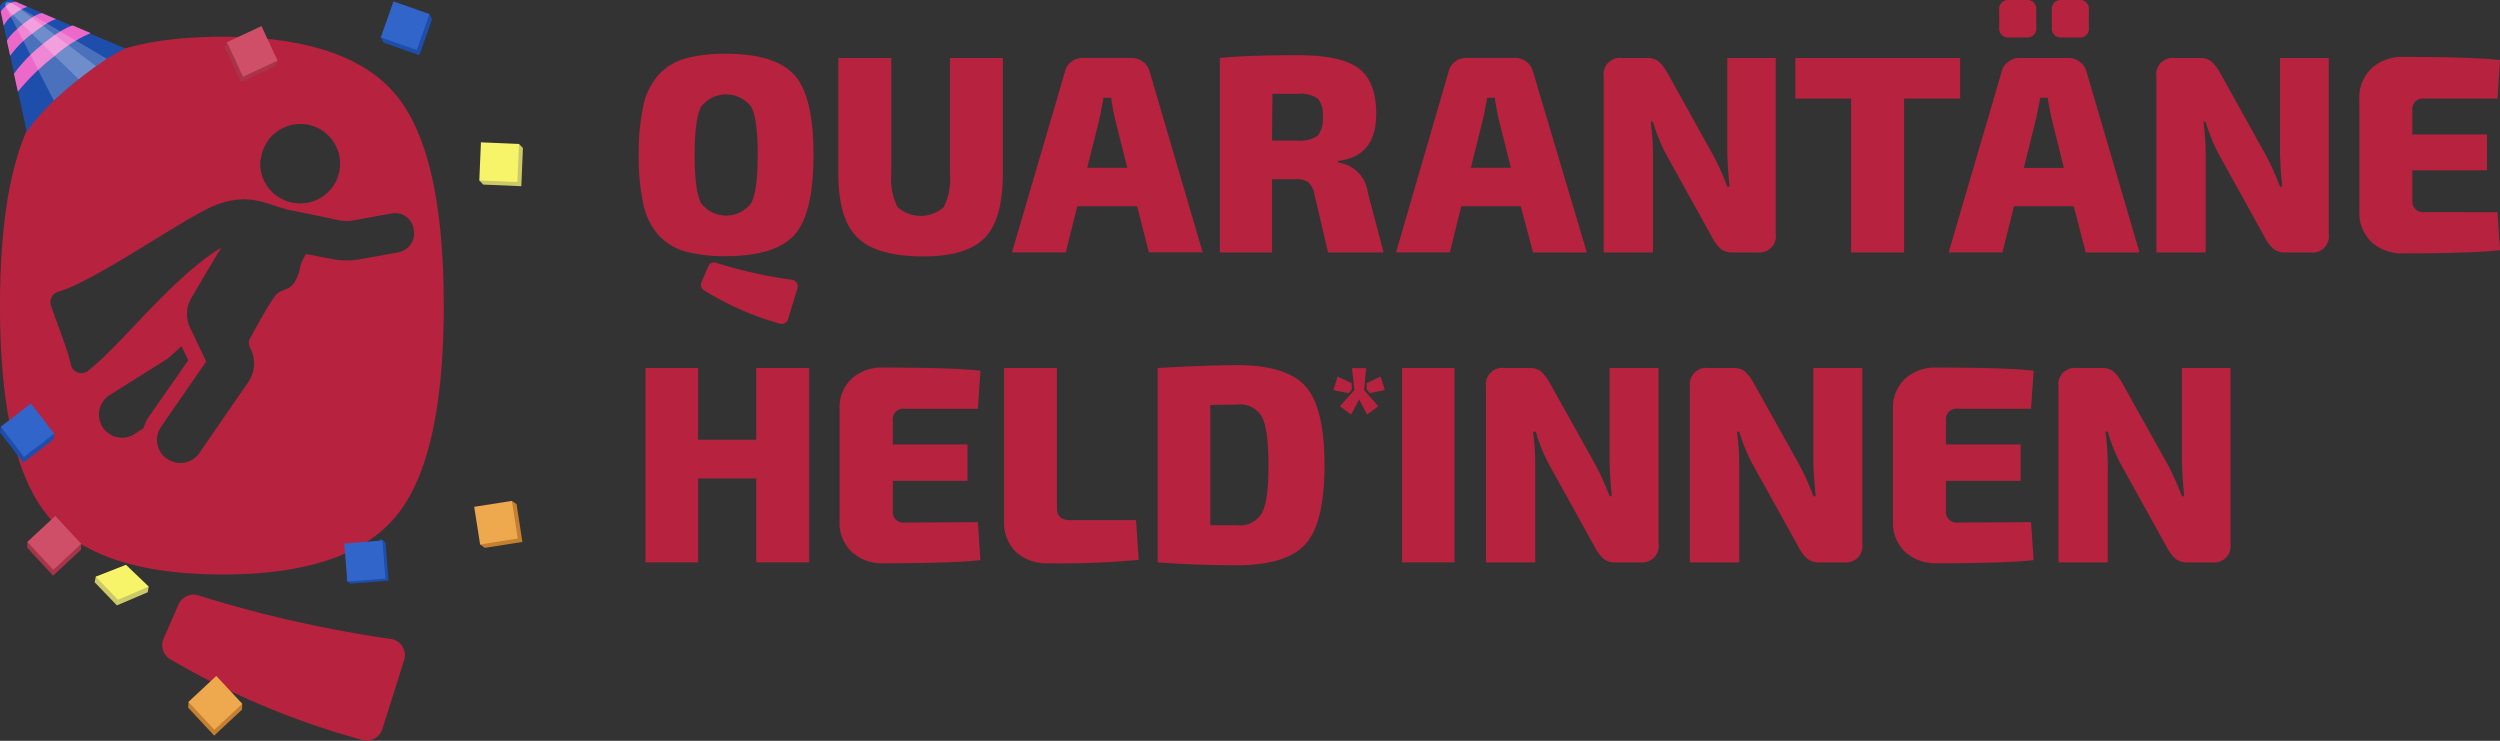 <svg id="Corporate_Design" data-name="Corporate Design" xmlns="http://www.w3.org/2000/svg" viewBox="0 0 278.86 82.63"><rect x="0" y="0" width="278.86" height="82.63" fill="#333333" stroke="none"/><defs><style>.cls-1{fill:#b7223e;}.cls-2{fill:#1e4eac;}.cls-3{fill:#ec69ca;}.cls-4{fill:#fff;opacity:0.2;}.cls-5{fill:#1d4eac;}.cls-6{fill:#3265ca;}.cls-7{fill:#a8344a;}.cls-8{fill:#cf4f68;}.cls-9{fill:#ccc968;}.cls-10{fill:#f8f46a;}.cls-11{fill:#c48030;}.cls-12{fill:#eea94e;}</style></defs><path class="cls-1" d="M81,6c3.66,0,6.2.8,7.62,2.38s2.12,4.55,2.12,8.91-.71,7.33-2.12,8.91-4,2.37-7.62,2.37a16.33,16.33,0,0,1-4.54-.52,6.24,6.24,0,0,1-3-1.82,7.46,7.46,0,0,1-1.7-3.46,24.34,24.34,0,0,1-.51-5.48,24.5,24.5,0,0,1,.51-5.49,7.47,7.47,0,0,1,1.7-3.45,6.34,6.34,0,0,1,3-1.83A16.71,16.71,0,0,1,81,6Zm2.79,5.91a3.52,3.52,0,0,0-5.59,0q-.72,1.39-.72,5.38t.72,5.37a3.51,3.51,0,0,0,5.59,0q.73-1.38.73-5.37T83.81,11.94ZM78.25,31.46,79,29.71a.72.72,0,0,1,.89-.39,51,51,0,0,0,8.47,1.89.74.74,0,0,1,.6.93l-1.06,3.48a.74.74,0,0,1-.9.49,33.14,33.14,0,0,1-8.5-3.74A.74.74,0,0,1,78.25,31.46Z"/><path class="cls-1" d="M111.86,6.47V19.36c0,3.37-.67,5.76-2,7.15S106.24,28.6,103,28.6q-5.22,0-7.35-2.09c-1.43-1.39-2.14-3.78-2.14-7.15V6.47h5.91V19.36a7,7,0,0,0,.69,3.74,3.89,3.89,0,0,0,5.16,0,7,7,0,0,0,.69-3.74V6.47Z"/><path class="cls-1" d="M126.84,23h-6.67l-1.29,5.15h-6L118.79,8a1.84,1.84,0,0,1,.71-1.11,2,2,0,0,1,1.27-.43h5.47a2.07,2.07,0,0,1,2,1.54l5.91,20.15h-6Zm-1.1-4.28-1.39-5.56c-.23-1.09-.36-1.84-.41-2.26h-.85c-.14.79-.29,1.55-.43,2.26l-1.39,5.56Z"/><path class="cls-1" d="M154.33,28.16h-6.19l-1.54-6.54a2.24,2.24,0,0,0-.67-1.29,2.27,2.27,0,0,0-1.37-.34h-2.67v8.17h-5.82V6.47q3.09-.32,8.77-.31,4.68,0,6.67,1.43c1.31.95,2,2.66,2,5.11q0,4.77-4.27,5.25v.18a3.84,3.84,0,0,1,3.33,3.34ZM141.89,15.68h2.83a3.37,3.37,0,0,0,2.24-.53,2.81,2.81,0,0,0,.58-2.08A2.8,2.8,0,0,0,147,11a3.37,3.37,0,0,0-2.24-.53h-2.83Z"/><path class="cls-1" d="M169.63,23H163l-1.28,5.15h-6L161.58,8a1.89,1.89,0,0,1,.71-1.11,2,2,0,0,1,1.27-.43H169a2,2,0,0,1,1.27.43A2,2,0,0,1,171,8L177,28.16h-6Zm-1.1-4.28-1.39-5.56c-.23-1.09-.36-1.84-.4-2.26h-.85c-.15.79-.3,1.55-.44,2.26l-1.39,5.56Z"/><path class="cls-1" d="M198.07,6.47V26.09a1.82,1.82,0,0,1-2,2.07h-2.8a2,2,0,0,1-1.32-.39,4.49,4.49,0,0,1-1-1.34l-5.15-9.3a18.65,18.65,0,0,1-1.42-3.55h-.25a28.54,28.54,0,0,1,.25,3.71V28.16h-5.5V8.55a1.84,1.84,0,0,1,2.08-2.08h2.76a2,2,0,0,1,1.31.4,5.22,5.22,0,0,1,1,1.33l5,9a28.66,28.66,0,0,1,1.64,3.62h.25c-.15-1.45-.23-2.72-.25-3.81V6.47Z"/><path class="cls-1" d="M218.64,11h-6.25V28.16h-5.91V11h-6.22V6.47h18.38Z"/><path class="cls-1" d="M231.31,23h-6.66l-1.29,5.15h-6L223.27,8A1.84,1.84,0,0,1,224,6.9a2,2,0,0,1,1.27-.43h5.47a2.07,2.07,0,0,1,2,1.54l5.91,20.15h-6ZM226,4.18h-1.88A1,1,0,0,1,223,3.05V1.13A1,1,0,0,1,224.12,0H226a1,1,0,0,1,1.13,1.13V3.05A1,1,0,0,1,226,4.18Zm4.21,14.55-1.38-5.56c-.23-1.09-.37-1.84-.41-2.26h-.85c-.14.79-.29,1.55-.44,2.26l-1.38,5.56Zm1.61-14.55H230a1,1,0,0,1-1.13-1.13V1.13A1,1,0,0,1,230,0h1.86A1,1,0,0,1,233,1.13V3.05A1,1,0,0,1,231.82,4.18Z"/><path class="cls-1" d="M259.76,6.47V26.09a1.82,1.82,0,0,1-2.05,2.07h-2.79a2,2,0,0,1-1.32-.39,4.49,4.49,0,0,1-1-1.34l-5.15-9.3a18.65,18.65,0,0,1-1.42-3.55h-.25a28.54,28.54,0,0,1,.25,3.71V28.16h-5.5V8.55a1.84,1.84,0,0,1,2.08-2.08h2.76a2,2,0,0,1,1.31.4,5.22,5.22,0,0,1,1,1.33l5,9a28.66,28.66,0,0,1,1.64,3.62h.25c-.15-1.45-.23-2.72-.25-3.81V6.47Z"/><path class="cls-1" d="M278.58,23.67l.28,4.24q-3.09.35-10.75.35A5,5,0,0,1,264.53,27a4.43,4.43,0,0,1-1.36-3.38V11a4.42,4.42,0,0,1,1.37-3.38,5,5,0,0,1,3.57-1.27q7.67,0,10.75.35L278.58,11h-8.14a1.2,1.2,0,0,0-1.36,1.35V15h8.33V19h-8.33v3.31a1.2,1.2,0,0,0,1.36,1.35Z"/><path class="cls-1" d="M90.26,41.05V62.73H84.35V53.37H77.87v9.36H72V41.05h5.87v8h6.48v-8Z"/><path class="cls-1" d="M109.08,58.24l.28,4.24c-2,.23-5.64.35-10.75.35A5,5,0,0,1,95,61.56a4.44,4.44,0,0,1-1.35-3.38V45.6A4.39,4.39,0,0,1,95,42.23,5,5,0,0,1,98.61,41c5.11,0,8.7.12,10.75.35l-.28,4.24h-8.14a1.19,1.19,0,0,0-1.35,1.35v2.64h8.33v4.06H99.59v3.3a1.19,1.19,0,0,0,1.35,1.35Z"/><path class="cls-1" d="M117.89,41.05V56.67c0,.9.49,1.35,1.48,1.35h7.35l.29,4.43a92.49,92.49,0,0,1-10,.38,5.1,5.1,0,0,1-3.74-1.31A4.63,4.63,0,0,1,112,58.05v-17Z"/><path class="cls-1" d="M129.13,62.73V41.05q5.28-.31,8.9-.32,5.46,0,7.59,2.36c1.41,1.57,2.12,4.51,2.12,8.8s-.71,7.23-2.12,8.8-4,2.36-7.59,2.36Q133.47,63.05,129.13,62.73ZM135,45.17V58.59c.61,0,1.6,0,3,0a2.83,2.83,0,0,0,2.76-1.37q.74-1.36.73-5.36t-.73-5.37A2.81,2.81,0,0,0,138,45.13Z"/><path class="cls-1" d="M162.24,62.73h-5.85V41.05h5.85Z"/><path class="cls-1" d="M185,41.05V60.66a1.82,1.82,0,0,1-2,2.07h-2.8a2,2,0,0,1-1.32-.39,4.56,4.56,0,0,1-1-1.33l-5.15-9.31a18.65,18.65,0,0,1-1.42-3.55H171a28.66,28.66,0,0,1,.25,3.71V62.73h-5.5V43.12a1.84,1.84,0,0,1,2.08-2.07h2.76a2,2,0,0,1,1.31.39,5.3,5.3,0,0,1,1,1.34l5,8.95a29.33,29.33,0,0,1,1.64,3.62h.25c-.15-1.45-.23-2.72-.25-3.81V41.05Z"/><path class="cls-1" d="M207.73,41.05V60.66a1.82,1.82,0,0,1-2,2.07h-2.8a2,2,0,0,1-1.32-.39,4.56,4.56,0,0,1-1-1.33l-5.16-9.31A19.32,19.32,0,0,1,194,48.15h-.25a28.66,28.66,0,0,1,.25,3.71V62.73h-5.5V43.12a1.83,1.83,0,0,1,2.07-2.07h2.77a1.92,1.92,0,0,1,1.3.39,4.86,4.86,0,0,1,1,1.34l5,8.95a29.46,29.46,0,0,1,1.63,3.62h.26c-.15-1.45-.23-2.72-.26-3.81V41.05Z"/><path class="cls-1" d="M226.55,58.24l.29,4.24q-3.09.35-10.75.35a5.06,5.06,0,0,1-3.59-1.27,4.44,4.44,0,0,1-1.35-3.38V45.6a4.39,4.39,0,0,1,1.37-3.37A5,5,0,0,1,216.09,41q7.66,0,10.75.35l-.29,4.24h-8.14a1.19,1.19,0,0,0-1.35,1.35v2.64h8.33v4.06h-8.33v3.3a1.19,1.19,0,0,0,1.35,1.35Z"/><path class="cls-1" d="M248.8,41.05V60.66a1.82,1.82,0,0,1-2,2.07H244a2,2,0,0,1-1.32-.39,4.56,4.56,0,0,1-1-1.33l-5.16-9.31a18,18,0,0,1-1.41-3.55h-.26a28.73,28.73,0,0,1,.26,3.71V62.73h-5.5V43.12a1.83,1.83,0,0,1,2.07-2.07h2.77a1.94,1.94,0,0,1,1.3.39,5.3,5.3,0,0,1,1,1.34l5,8.95a31,31,0,0,1,1.63,3.62h.25c-.14-1.45-.23-2.72-.25-3.81V41.05Z"/><path class="cls-1" d="M44.1,10.51Q38.7,4.11,24.79,4.1T5.44,10.51Q0,16.92,0,34.09T5.44,57.67q5.45,6.4,19.35,6.41T44.1,57.67q5.4-6.41,5.4-23.58T44.1,10.51Zm-15,7.26A4.43,4.43,0,1,1,33,22.66,4.43,4.43,0,0,1,29.05,17.77ZM16,47.78l-1,.63a1.84,1.84,0,0,1-.38.21,2.58,2.58,0,0,1-2.41-4.54L18.71,40l1.53-1.38L21,40.19l-4.43,6.34A5.29,5.29,0,0,0,16,47.78ZM28,39a3.64,3.64,0,0,1-.28,3.58l-5.48,7.94a2.43,2.43,0,0,1-1.08.9,2.57,2.57,0,0,1-2.51-.23A2.54,2.54,0,0,1,18,47.57l1.24-1.82.52-.75L23,40.33l-1.79-3.77a3.5,3.5,0,0,1,.18-3.39s1.7-2.93,3.3-5.56C19.12,31,13.5,38.53,9.78,41.39a1.19,1.19,0,0,1-1.87-.7c-.36-1.69-1.33-4-2.21-6.56a1.21,1.21,0,0,1,.78-1.58c4.4-1.3,14.38-8.5,17.72-9.73,3.67-1.36,5.56,0,8,.59,1.19.24,3,.6,5.67,1.17a4.41,4.41,0,0,0,1.58,0l4.25-.77a2.07,2.07,0,0,1,2.44,1.78A2.1,2.1,0,0,1,44.87,28a2.07,2.07,0,0,1-.46.15l-4.25.77a8.48,8.48,0,0,1-3.25-.05l-2.77-.54a5.68,5.68,0,0,0-.63,1.3,4.94,4.94,0,0,1-.71,1.94c-.62.82-1.23.65-1.87,1.17s-3,4.94-3,4.94S27.51,38.09,28,39Z"/><path class="cls-1" d="M19,73.54a88.22,88.22,0,0,0,21.43,9,1.82,1.82,0,0,0,2.22-1.23l2.43-7.67a1.84,1.84,0,0,0-1.48-2.37,137,137,0,0,1-21.45-4.85,1.84,1.84,0,0,0-2.24,1L18.26,71.2A1.84,1.84,0,0,0,19,73.54Z"/><path class="cls-1" d="M150.78,42.75v.69l-.34.42-1.71-.34L149.2,42Zm1.38.76,1.58,1.8-1.25.93-.89-1.67-.89,1.67-1.26-.93,1.62-1.79-.26-2.46h1.57Zm2.31,0-1.68.34-.35-.42,0-.69L154,42Z"/><g id="Party_Hat" data-name="Party Hat"><path class="cls-2" d="M3,14.72S.09,1.43,0,.89.9-.23,1.54.09,14,5.42,14,5.42s-1.59.49-5.69,3.8S3,14.72,3,14.72Z"/><path class="cls-3" d="M.09,1.31.42,2.88A3.43,3.43,0,0,1,1.65,1.53,4.39,4.39,0,0,1,3.06.76L1.8.21a1.38,1.38,0,0,0-1,.36A2.14,2.14,0,0,0,.09,1.31Z"/><path class="cls-3" d="M.77,4.56l.36,1.67A10.9,10.9,0,0,1,3.6,3.76c2-1.56,2.67-1.62,2.67-1.62L4.71,1.47s-.5-.09-2.11,1.19S.77,4.56.77,4.56Z"/><path class="cls-3" d="M1.56,8.23l.43,2a24.87,24.87,0,0,1,4.13-4,14.79,14.79,0,0,1,4-2.54l-2-.85S7,3.09,4.8,4.9A16.54,16.54,0,0,0,1.56,8.23Z"/><path class="cls-4" d="M8.78,8.84S1,1.34.7.85s0-.79.65-.47S11.91,6.56,11.91,6.56l-1.36.94C9.71,8.09,8.78,8.84,8.78,8.84Z"/><path class="cls-4" d="M6,11.21.7.85C.47.39.71.06,1.35.38s9.35,7,9.35,7-1.37,1-2.4,1.83S6,11.21,6,11.21Z"/></g><g id="Particles"><polygon class="cls-5" points="46.78 6.16 42.77 4.75 42.49 4.17 47.91 1.57 48.19 2.15 46.78 6.16"/><rect class="cls-6" x="43.07" y="0.74" width="4.25" height="4.25" transform="translate(3.51 -14.84) rotate(19.39)"/><polygon class="cls-5" points="43.34 64.76 39.1 65.1 38.61 64.68 42.51 60.1 43 60.52 43.34 64.76"/><rect class="cls-6" x="38.43" y="60.26" width="4.25" height="4.25" transform="matrix(1, -0.08, 0.08, 1, -4.85, 3.44)"/><polygon class="cls-5" points="2.6 51.61 0 48.24 0.08 47.6 6.05 48.37 5.96 49.01 2.6 51.61"/><rect class="cls-6" x="0.94" y="45.86" width="4.25" height="4.25" transform="translate(39.18 16.24) rotate(52.34)"/><polygon class="cls-7" points="5.92 64.21 3.03 61.09 3.05 60.45 9.06 60.67 9.04 61.31 5.92 64.21"/><rect class="cls-8" x="3.93" y="58.43" width="4.25" height="4.25" transform="translate(46.31 14.91) rotate(47.12)"/><polygon class="cls-7" points="26.89 9.16 25.09 5.31 25.31 4.7 30.96 6.76 30.74 7.37 26.89 9.16"/><rect class="cls-8" x="26.01" y="3.61" width="4.25" height="4.25" transform="translate(21.45 -22.19) rotate(65.01)"/><polygon class="cls-9" points="58.15 20.77 53.9 20.59 53.46 20.12 57.89 16.05 58.33 16.52 58.15 20.77"/><rect class="cls-10" x="53.55" y="15.96" width="4.25" height="4.25" transform="translate(0.82 -2.34) rotate(2.43)"/><polygon class="cls-9" points="13.04 67.53 10.56 64.95 10.68 64.32 16.59 65.43 16.48 66.06 13.04 67.53"/><polygon class="cls-10" points="13.16 66.9 10.68 64.32 14.05 63 16.59 65.43 13.16 66.9"/><polygon class="cls-11" points="58.27 60.45 54.08 61.11 53.55 60.73 57.09 55.87 57.62 56.24 58.27 60.45"/><rect class="cls-12" x="53.2" y="56.17" width="4.25" height="4.25" transform="translate(-8.38 9.3) rotate(-8.93)"/><polygon class="cls-11" points="23.89 82.05 20.99 78.94 21.02 78.3 27.02 78.51 27 79.15 23.89 82.05"/><rect class="cls-12" x="21.89" y="76.28" width="4.25" height="4.25" transform="translate(64.96 7.35) rotate(46.98)"/></g></svg>